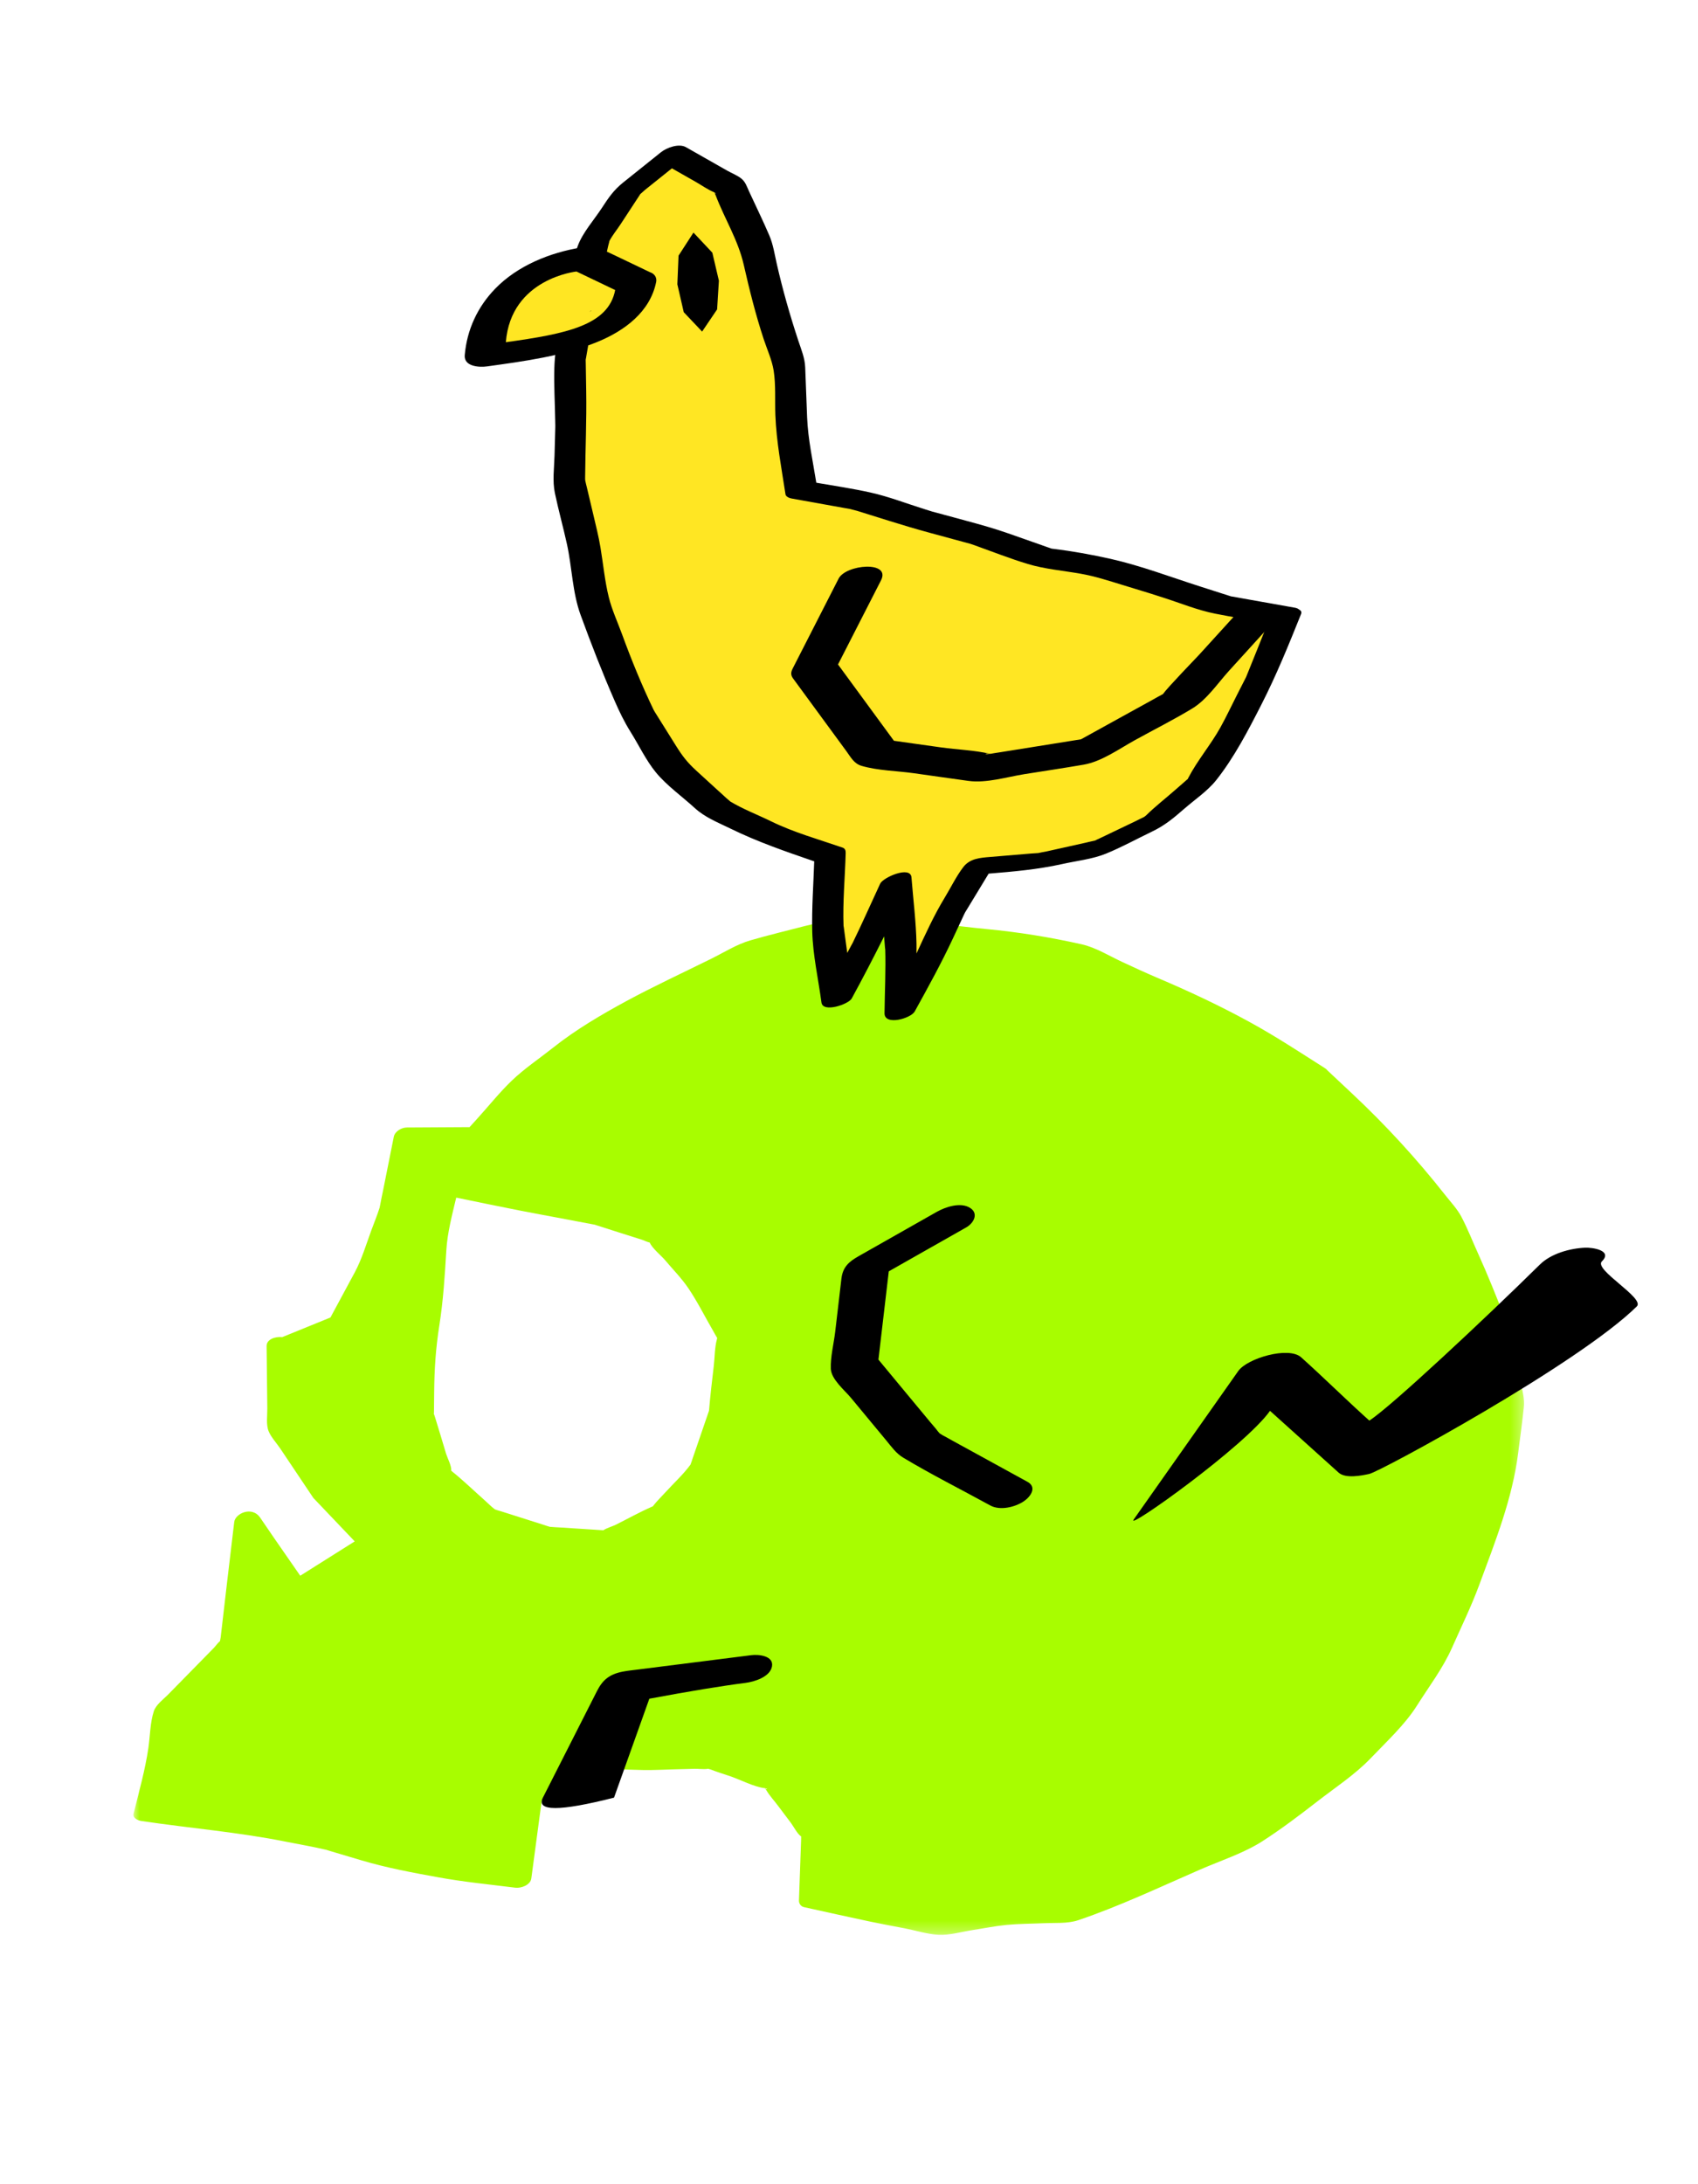 <svg height="180" viewBox="0 0 140 180" width="140" xmlns="http://www.w3.org/2000/svg" xmlns:xlink="http://www.w3.org/1999/xlink"><mask id="a" fill="#fff"><path d="m0 .862h114.659v83.837h-114.659z" fill="#fff" fill-rule="evenodd"/></mask><g fill="none" fill-rule="evenodd"><path d="m0 0h140v180h-140z"/><path d="m52.043 135.365.022.023c-.005-.007-.007-.014-.013-.02l-.01-.003" fill="#a8fd00" transform="translate(11 12)"/><path d="m45.933 45.94c-.6.823-1.408 1.554-2.09 2.308-.319.353-.68.695-.97 1.072-.022.028-.026.04-.04.06-.027.01-.042.014-.077.03-1.02.448-2.006 1-3.004 1.498-.204.102-.737.261-1.007.446l-3.51-.227c-.3-.02-.603-.026-.902-.058l-.019-.006c-.204-.055-.405-.128-.606-.193l-3.368-1.07c-.173-.055-.36-.098-.526-.167l-.015-.006c-.297-.22-.567-.504-.842-.748-.877-.776-1.726-1.602-2.637-2.336-.042-.035-.083-.073-.124-.11 0-.005.001-.004.002-.007.058-.33-.32-1.057-.417-1.375-.315-1.04-.619-2.085-.946-3.122-.036-.117-.055-.142-.063-.142.003-.023.009-.078.009-.204.004-.53.01-1.061.016-1.592.018-1.916.127-3.621.426-5.512.326-2.068.45-4.1.577-6.192.087-1.454.474-2.912.816-4.348 1.771.364 3.542.734 5.315 1.08 1.118.218 2.239.422 3.357.633.687.13 1.374.259 2.06.39.23.043.463.082.692.13.012.004.025.01.05.017 1.29.42 2.584.822 3.874 1.233.094.03.42.186.61.223.158.428.993 1.129 1.23 1.412.648.772 1.392 1.522 1.956 2.357.75 1.11 1.362 2.345 2.036 3.504.111.191.216.4.338.59-.005.031-.014.067-.026.113-.187.685-.174 1.486-.257 2.189-.145 1.23-.288 2.457-.393 3.692-.273.79-.544 1.583-.816 2.376l-.53 1.542c-.054.16-.103.323-.165.48zm67.155-12.045c-.712-1.796-1.417-3.579-2.216-5.338-.457-1.006-.865-2.06-1.38-3.037-.341-.646-.87-1.201-1.32-1.774-2.371-3.009-4.921-5.787-7.718-8.407l-2.022-1.896c-.042-.056-.095-.11-.176-.161-2.03-1.287-4.03-2.608-6.137-3.764-2.552-1.402-5.063-2.576-7.745-3.714-.955-.405-1.894-.846-2.836-1.28-1.07-.497-2.185-1.195-3.34-1.456-2.608-.588-5.22-1.008-7.876-1.262-2.685-.258-5.355-.66-8.038-.916-1.142-.109-2.342.128-3.48.23-1.093.095-2.211.116-3.276.396-1.554.407-3.122.776-4.665 1.225-1.122.326-2.181.998-3.225 1.515-2.333 1.154-4.712 2.254-7.002 3.491-2.08 1.127-4.185 2.367-6.04 3.84-1.126.893-2.37 1.724-3.408 2.722-1.01.97-1.908 2.1-2.85 3.137l-.622.685-5.174.03c-.436.002-.983.317-1.073.765-.3 1.495-.597 2.989-.896 4.483-.072.352-.153.705-.213 1.059-.018.11-.058.273-.062.305-.202.64-.465 1.269-.695 1.9-.423 1.155-.773 2.351-1.357 3.435l-2.001 3.711c-1.325.54-2.649 1.077-3.973 1.617-.575-.064-1.296.181-1.29.735.02 1.715.04 3.428.058 5.143.007.577-.112 1.333.108 1.876.2.494.66.983.955 1.423l2.731 4.075 3.412 3.582-4.492 2.83c-1.738-2.497-2.834-4.086-3.289-4.766-.683-1.02-2.07-.357-2.152.332-.195 1.636-.392 3.273-.583 4.91-.117.987-.23 1.976-.345 2.963l-.193 1.658c-.006.053-.041.185-.054.29-.172.139-.407.46-.493.548-.409.418-.818.835-1.23 1.253-.852.869-1.706 1.737-2.559 2.608-.394.399-1 .832-1.178 1.382-.3.926-.304 2.062-.445 3.023-.27 1.831-.778 3.61-1.22 5.407-.092.37.363.562.637.603 3.963.593 8.013.918 11.938 1.71 1.113.224 2.244.41 3.348.675-.028.002.56.173.7.215l2.13.634c2.116.63 4.215 1.016 6.39 1.412 2.094.381 4.22.586 6.331.851.468.06 1.246-.211 1.32-.763.287-2.136.572-4.272.857-6.408 1.25-.905 2.5-1.81 3.75-2.713 1.544.07 3.09.16 4.634.188.829.014 1.662-.034 2.49-.055l1.73-.045c.31-.008.78.059 1.121-.002.09.028.193.053.212.06.527.21 1.08.372 1.616.558.87.3 1.904.854 2.825.981-.028-.028-.056-.065-.073-.118.013.04.048.081.083.121.02.003.04.01.06.013.26.03.087.112-.047.008.048.051.097.103.124.15.267.452.654.867.968 1.287l1.049 1.392c.239.318.514.892.843 1.12l.006.006c-.005.106-.002.213-.005.314l-.067 1.89c-.037 1.021-.073 2.043-.108 3.065-.01.258.15.497.415.555 1.84.402 3.679.819 5.522 1.206.923.195 1.852.362 2.777.54.897.174 1.858.48 2.77.535.914.053 1.925-.252 2.824-.39.929-.142 1.865-.333 2.799-.425 1.001-.097 2.022-.095 3.027-.14.93-.044 1.999.053 2.892-.25 3.393-1.148 6.76-2.741 10.044-4.171 1.686-.735 3.604-1.35 5.15-2.344 1.552-.998 3.066-2.145 4.525-3.278 1.462-1.134 3.122-2.222 4.402-3.563 1.287-1.35 2.804-2.743 3.803-4.325.974-1.544 2.143-3.083 2.885-4.755.762-1.717 1.596-3.417 2.247-5.18 1.302-3.525 2.752-7.148 3.218-10.898.156-1.256.336-2.511.468-3.77.068-.65-.094-1.236-.219-1.878-.36-1.872-.636-3.661-1.336-5.431z" fill="#a8fd00" mask="url(#a)" transform="translate(11 74.756)"/><path d="m94.981 38.773-5.304-.943-4.889-1.565-4.904-1.499-5.071-.889-4.851-1.705-4.948-1.34-4.896-1.528-5.062-.91-.781-5.117-.2-5.194-1.626-4.941-1.149-5.041-2.184-4.749-4.589-2.607-3.82 3.059-2.755 4.208-1.143 4.9-.812 4.948.082 5.01-.134 5.007 1.155 4.888.822 4.912 1.71 4.678 1.998 4.565 2.665 4.255 3.713 3.392 4.474 2.192 4.956 1.705-.179 6.151.763 5.656 2.487-4.556 2.352-5.059.415 5.32-.057 5.36 2.204-3.998 1.908-4.098 2.345-3.856 5.008-.42 4.946-1.102 4.596-2.2 3.823-3.345 2.711-4.228 2.26-4.431z" fill="#ffe623" transform="translate(11 12)"/><path d="m91.769 43.729c-.012.028-.02.045-.023.056l-.112.221c-.218.423-.432.847-.648 1.27-.452.886-.876 1.794-1.358 2.663-.796 1.43-1.89 2.707-2.648 4.156-.024.048-.04.08-.05.105-.014.01-.028.018-.05.04-.355.305-.702.613-1.054.92-.774.677-1.603 1.321-2.335 2.042-.032.032-.098.076-.157.122-.263.121-.525.262-.778.383l-2.954 1.413c-.103.05-.223.095-.327.154-.266.052-.53.12-.792.18l-3.232.72c-.104.023-.59.103-.652.127-.204.011-.519.033-.601.04l-3.356.28c-.83.07-1.679.123-2.227.847-.572.754-1.01 1.66-1.501 2.47-.908 1.491-1.618 3.058-2.35 4.64-.001-.257.007-.514.002-.77-.034-1.83-.271-3.673-.415-5.499-.076-.996-2.343 0-2.58.514-.765 1.642-1.495 3.305-2.292 4.931.016-.045-.192.35-.265.483l-.158.29-.202-1.493-.08-.598c-.016-.116-.022-.133-.023-.115-.075-1.993.12-4.031.176-6.023.006-.198-.043-.374-.26-.448-1.972-.68-4.012-1.245-5.887-2.163-1.105-.542-2.335-1.009-3.393-1.65.023-.003-.226-.194-.283-.25-.223-.213-.456-.416-.683-.623-.604-.55-1.206-1.103-1.81-1.653-.743-.679-1.14-1.194-1.677-2.052l-1.296-2.071-.451-.72c-.045-.07-.072-.12-.09-.155-.976-2.024-1.833-4.12-2.604-6.23-.367-1.004-.84-2.023-1.097-3.06-.332-1.336-.461-2.76-.689-4.117-.152-.912-.379-1.803-.59-2.702-.18-.754-.358-1.509-.536-2.262-.043-.183-.097-.368-.13-.552-.004-.042-.009-.097-.008-.173.02-2.396.13-4.78.09-7.177-.011-.75-.024-1.496-.036-2.244-.002-.116-.006-.235-.007-.353.016-.046.053-.295.065-.358.266-1.41.444-2.838.697-4.25.216-1.205.538-2.396.817-3.589.093-.397.2-.796.28-1.197.015-.078.11-.374.087-.37.252-.485.64-.953.933-1.402l1.437-2.194.198-.304c.042-.015.296-.264.378-.33l2.218-1.776 1.96 1.114c.484.275.972.625 1.484.843l.048.025c.042.084.088.168.121.254.747 1.955 1.84 3.661 2.309 5.71.478 2.097.977 4.099 1.649 6.14.276.834.68 1.711.818 2.578.187 1.182.095 2.477.141 3.673.084 2.199.504 4.355.835 6.53.031.202.34.314.498.342l4.463.802c.195.035.392.068.587.105-.482-.09.206.064.356.11l2.592.81c1.132.353 2.26.691 3.403 1.001l2.691.73c.215.058.432.115.647.175.043.015.174.056.31.105 1.472.527 2.946 1.11 4.443 1.562 1.387.418 2.905.545 4.33.796 1.188.207 2.301.572 3.457.926.76.231 1.517.463 2.275.696l.026.008.092.03.969.31c1.412.451 2.841 1.04 4.298 1.327 1.436.282 2.883.521 4.327.772-.586 1.462-1.163 2.926-1.76 4.382m-43.879-39.879c-.022-.037-.044-.08-.06-.14.012.047.037.094.06.14m.003.005c.21.106.1.158 0 0m48.224 34.382c-.08-.069-.187-.125-.34-.152l-4.434-.789c-.257-.045-.514-.097-.772-.137l-.058-.007c-.043-.015-.088-.028-.132-.042l-2.43-.778c-2.431-.778-4.891-1.712-7.377-2.274-1.54-.347-3.166-.637-4.733-.83l-.123-.012c-.28-.089-.557-.196-.835-.293l-2.753-.967c-1.131-.398-2.265-.714-3.424-1.028-.837-.227-1.672-.458-2.51-.68l-.324-.086c-.21-.064-.421-.131-.63-.197-1.477-.461-2.962-1.04-4.472-1.376-1.473-.329-2.976-.55-4.465-.807-.285-1.782-.688-3.592-.758-5.392l-.158-4.113c-.03-.779-.323-1.458-.567-2.2-.699-2.12-1.282-4.164-1.778-6.338-.179-.787-.296-1.594-.613-2.335-.528-1.232-1.122-2.44-1.682-3.656-.172-.377-.287-.748-.602-1.012-.333-.278-.813-.461-1.19-.674l-3.399-1.932c-.589-.335-1.595.042-2.063.416-1.042.834-2.081 1.668-3.122 2.5-.787.631-1.209 1.264-1.766 2.116-.63.962-1.546 1.984-1.956 3.067-.473 1.246-.631 2.704-.934 4.002-.457 1.955-.952 4.084-1.01 6.085-.042 1.445.048 2.906.07 4.35.004.143.006.286.008.429l-.004.235c-.023.737-.04 1.474-.06 2.211-.027 1.012-.181 2.09.028 3.086.295 1.407.682 2.794.992 4.198.426 1.93.45 3.994 1.129 5.853.88 2.407 1.789 4.75 2.815 7.096.395.903.78 1.702 1.3 2.534.684 1.091 1.284 2.364 2.101 3.356.892 1.081 2.168 1.984 3.201 2.93.853.779 1.89 1.176 2.928 1.685 2.254 1.103 4.548 1.89 6.918 2.706-.066 1.924-.212 3.867-.163 5.788.05 1.936.502 3.923.76 5.845.118.876 2.235.142 2.492-.328.929-1.702 1.813-3.404 2.672-5.122l.026.321c.01.15.077 1.021.066.665.058 1.777-.038 3.571-.057 5.349-.01 1.05 2.17.432 2.49-.149 1.101-1.996 2.194-3.97 3.156-6.034.305-.654.613-1.306.914-1.96.031-.07.06-.123.083-.167.1-.17.204-.336.307-.504l1.636-2.693c2.048-.167 4.06-.343 6.078-.793 1.166-.26 2.473-.398 3.586-.85 1.292-.525 2.538-1.214 3.796-1.817 1.031-.492 1.767-1.098 2.629-1.852.87-.763 1.95-1.482 2.673-2.392 1.477-1.86 2.635-4.092 3.713-6.205 1.25-2.446 2.258-4.93 3.282-7.481.07-.174-.004-.293-.156-.37" fill="#000" transform="translate(11 12)"/><path d="m11.227 4.402c-.1.169-.196.337-.313.495-.062.085-.137.164-.198.25.037-.053.051-.071.07-.097-.029.037-.062.078-.09.105-.133.12-.273.232-.407.351-.097.06-.19.124-.289.183-.027.017-.075.039-.12.06-.004.011-.039.037-.145.087-.016.011-.04.021-.048.03.007-.006.013-.009.02-.016-.214.099-.43.19-.65.276-.084.032-.2.057-.284.103-.005.002-.01.004-.015.004-.257.082-.517.157-.777.227-.275.074-.551.141-.828.206-.126.029-.86.28-.959.206.081-.017.162-.032.244-.048l-.338.062c-.143.027-.287.052-.431.078-.326.056-.652.11-.98.162l-.25.037c.068-.316.145-.628.25-.933.06-.168.123-.333.193-.497.064-.147.07-.158.016-.036.037-.075.076-.152.115-.225.135-.252.285-.494.449-.728.088-.128.183-.253.282-.376.034-.043.07-.085.106-.128.184-.178.36-.363.554-.53.103-.09.211-.17.315-.258l.014-.01c.212-.137.422-.276.64-.4l.05-.026-.1.043c.085-.036.167-.082.252-.122.213-.1.43-.192.65-.277l.086-.031.254-.072 2.84 1.357c-.015.052-.023.107-.041.159-.032.09-.068.18-.104.268l-.033.06zm4.525-1.905c-.08-.205-.26-.349-.517-.436l-2.784-1.332c-.941-.449-1.725-.864-2.823-.687-2.583.413-5.27 1.496-7.116 3.4-1.457 1.504-2.327 3.38-2.508 5.472-.081.938 1.175 1.023 1.838.93 3.075-.429 6.258-.844 9.148-2.039 2.2-.91 4.298-2.457 4.795-4.915.029-.138.013-.252-.02-.359z" fill="#000" transform="translate(38.314 20.352)"/><path d="m12.407 3.55-3.19-1.526s-5.407.556-5.824 5.826c4.992-.694 8.459-1.388 9.014-4.3" fill="#ffe623" transform="translate(38.314 20.352)"/><g fill="#000"><path d="m37.608 13.692.01-.005c.008-.003.008-.004.014-.008.04-.027.08-.053.134-.08.006-.016-.077.015-.158.093m.984-.731c.04-.05.051-.07 0 0m-3.069-1.857c.39-.166.151-.076 0 0" transform="translate(11 12)"/><path d="m48.287 11.276-.352 2.344-1.392 1.715-1.369-1.723-.326-2.336.303-2.344 1.392-1.789 1.406 1.786z" transform="matrix(.996 -.087 .087 .996 10.198 16.101)"/><path d="m70.726 50.144c.11.017.233.042.378.086-.121-.036-.253-.055-.378-.086m-.106-.015h-.007c-.506.096-.448-.05.007 0m22.817-12.099c-.786-.228-2.075.088-2.636.706l-2.916 3.204c-.172.19-2.644 2.743-3.003 3.262l-.07.037c-.263.136-.521.287-.781.431-.906.5-1.811 1-2.717 1.498l-3.185 1.758-3.583.574-3.053.489c-.283.045-.568.084-.85.136-1.298-.304-2.754-.348-4.045-.53l-3.894-.547-4.61-6.288 3.543-6.93c.84-1.644-2.894-1.317-3.492-.149l-3.782 7.4c-.155.299-.189.54.02.823l2.654 3.62 1.75 2.386c.368.502.618 1.017 1.25 1.205 1.341.395 2.923.41 4.304.606 1.502.21 3.003.428 4.506.633 1.478.203 3.15-.321 4.6-.553 1.631-.261 3.268-.503 4.895-.784 1.486-.256 2.912-1.292 4.214-2.011 1.58-.872 3.209-1.688 4.751-2.622 1.194-.723 2.103-2.088 3.029-3.108l3.48-3.827c.538-.59.41-1.19-.38-1.419m-19.722 72.087c-1.2-.658-2.4-1.318-3.602-1.976l-2.53-1.387c-.29-.16-.577-.325-.87-.479-.046-.023-.158-.098-.243-.152-.057-.07-.127-.148-.147-.174-.19-.253-.405-.489-.607-.732-.602-.727-1.204-1.453-1.808-2.178l-2.481-2.993.853-7.274 6.384-3.62c.627-.356 1.05-1.15.314-1.613-.785-.494-2.04-.068-2.752.337l-6.436 3.649c-.813.46-1.302.899-1.414 1.853-.17 1.46-.343 2.923-.514 4.385-.115.974-.4 2.069-.359 3.051.039.859 1.142 1.76 1.659 2.382l2.912 3.512c.444.536.808 1.066 1.406 1.424 2.333 1.399 4.786 2.626 7.171 3.935.803.44 2.031.14 2.751-.337.558-.37 1.134-1.163.313-1.613m-32.135 15.471c-.422.055-.85.095-1.266.178-1.106.222-1.645.714-2.095 1.601l-2.452 4.829-2.005 3.948c-.58 1.142 1.375 1.142 5.866 0l2.91-8.152c3.338-.622 5.98-1.057 7.925-1.303.735-.092 2.04-.493 2.189-1.366.151-.883-1.125-.993-1.697-.92zm78.116-34.766c-1.26.057-2.809.48-3.735 1.393-4.482 4.418-12.296 11.734-14.06 12.857-2.079-1.87-3.54-3.345-5.618-5.214-1.033-.931-4.448.081-5.186 1.127l-8.624 12.24c-.698.992 9.2-6.06 11.24-8.958l5.658 5.093c.574.516 1.91.242 2.525.107.938-.206 17.25-9.064 22.06-13.806.696-.684-3.575-3.026-2.88-3.71.926-.913-.805-1.155-1.38-1.129" transform="translate(11 12)"/></g></g></svg>